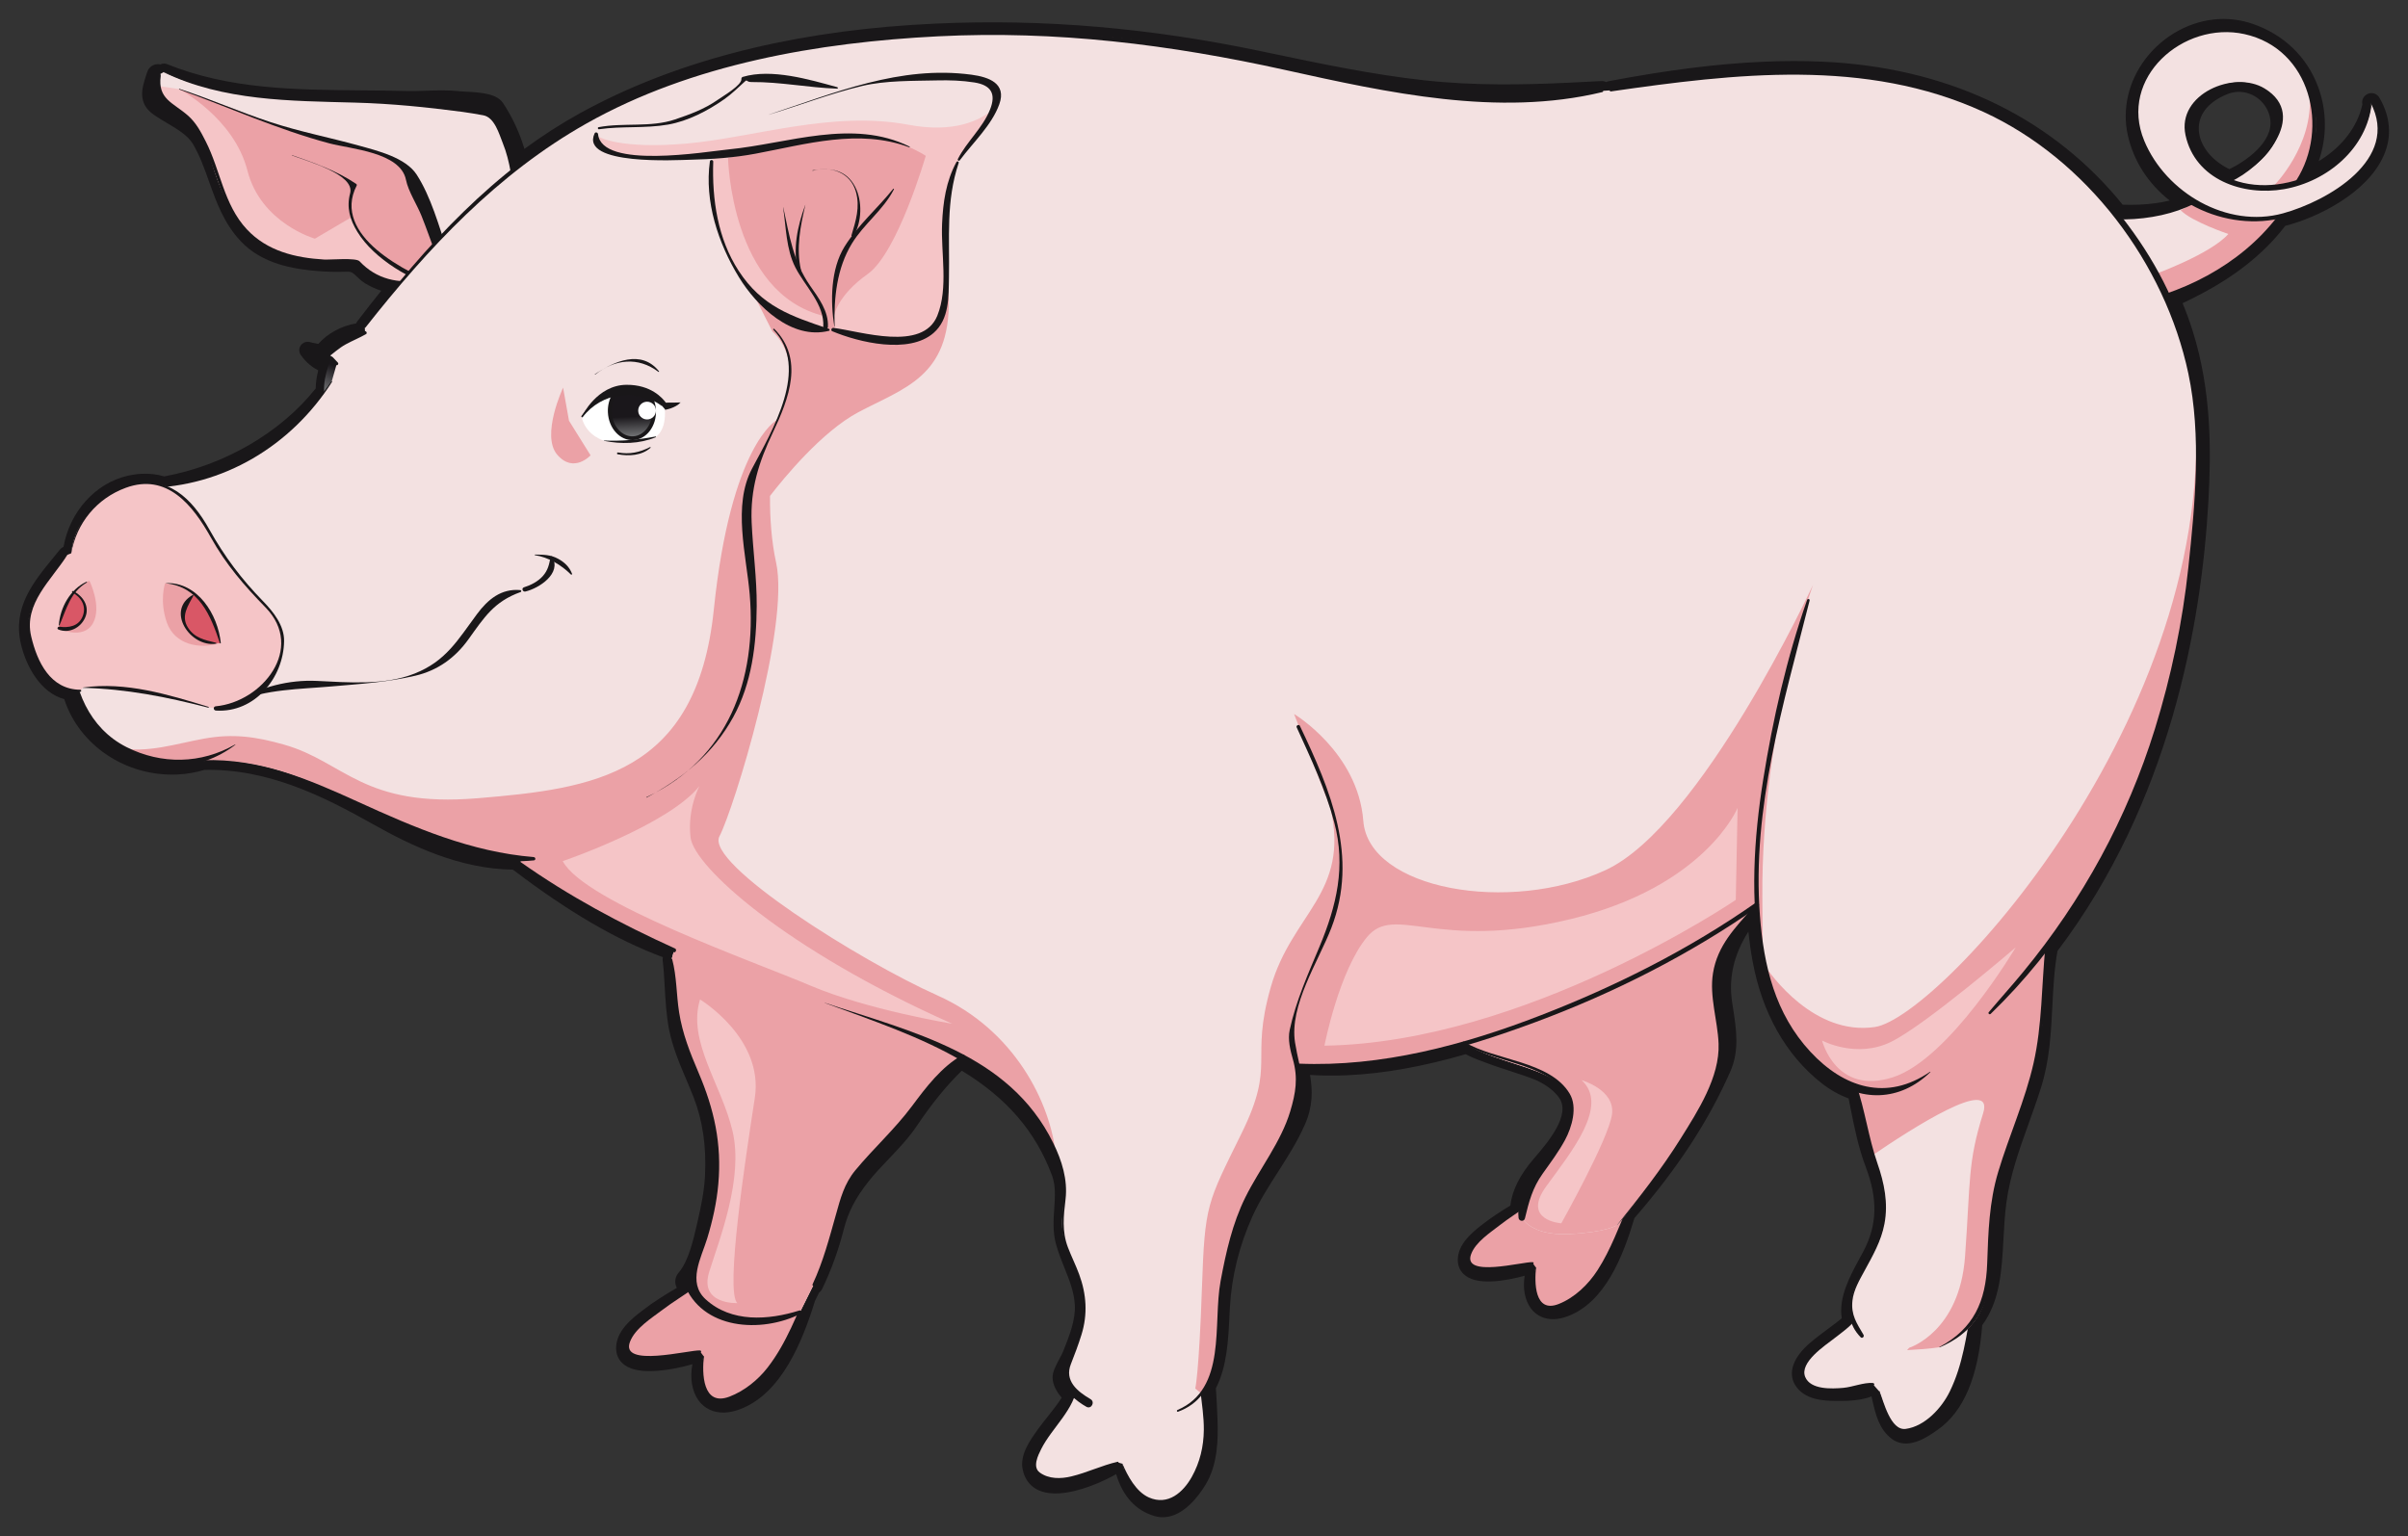 <?xml version="1.0" encoding="UTF-8" standalone="no"?>
<svg
   xmlns:dc="http://purl.org/dc/elements/1.1/"
   xmlns:cc="http://creativecommons.org/ns#"
   xmlns:rdf="http://www.w3.org/1999/02/22-rdf-syntax-ns#"
   xmlns:svg="http://www.w3.org/2000/svg"
   xmlns="http://www.w3.org/2000/svg"
   xmlns:sodipodi="http://sodipodi.sourceforge.net/DTD/sodipodi-0.dtd"
   xmlns:inkscape="http://www.inkscape.org/namespaces/inkscape"
   width="507.946"
   height="324.109"
   viewBox="0 0 406.357 259.287"
   version="1.1"
   id="svg2"
   inkscape:version="0.48.5 r10040"
   sodipodi:docname="pig_cute.svg">
  <rect x="0" y="0" width="406.357" height="259.287" fill="#333333" stroke="none"/>
  <title
     id="title3162">pig cute</title>
  <sodipodi:namedview
     pagecolor="#ffffff"
     bordercolor="#666666"
     borderopacity="1"
     objecttolerance="10"
     gridtolerance="10"
     guidetolerance="10"
     inkscape:pageopacity="0"
     inkscape:pageshadow="2"
     inkscape:window-width="931"
     inkscape:window-height="738"
     id="namedview183"
     showgrid="false"
     inkscape:zoom="0.704"
     inkscape:cx="256.83948"
     inkscape:cy="161.98427"
     inkscape:window-x="519"
     inkscape:window-y="134"
     inkscape:window-maximized="0"
     inkscape:current-layer="svg2"
     fit-margin-top="4"
     fit-margin-left="4"
     fit-margin-right="4"
     fit-margin-bottom="4" />
  <defs
     id="defs4">
    <linearGradient
       id="linear0"
       gradientUnits="userSpaceOnUse"
       x1="74.115"
       y1="58.039"
       x2="70.843"
       y2="64.036"
       gradientTransform="matrix(0.687,-0.031,0.031,0.687,1.672,21.576)">
      <stop
         offset="0"
         style="stop-color:rgb(10.196%,9.02%,10.588%);stop-opacity:1;"
         id="stop7" />
      <stop
         offset="1"
         style="stop-color:rgb(44.706%,45.098%,45.882%);stop-opacity:1;"
         id="stop9" />
    </linearGradient>
    <linearGradient
       id="linear1"
       gradientUnits="userSpaceOnUse"
       x1="145.032"
       y1="72.829"
       x2="145.032"
       y2="77.736"
       gradientTransform="matrix(0.687,-0.031,0.031,0.687,1.672,21.576)">
      <stop
         offset="0"
         style="stop-color:rgb(10.196%,9.02%,10.588%);stop-opacity:1;"
         id="stop12" />
      <stop
         offset="1"
         style="stop-color:rgb(44.706%,45.098%,45.882%);stop-opacity:1;"
         id="stop14" />
    </linearGradient>
  </defs>
  <g
     id="surface1"
     transform="translate(3.199,3.2)">
    <path
       style="fill:#191719;fill-opacity:1;fill-rule:nonzero;stroke:none"
       d="m 398.316,13.266 c -0.297,-0.488 -0.828,-0.777 -1.395,-0.75 -0.531,0.023 -1.027,0.328 -1.297,0.793 -0.195,0.34 -0.25,0.738 -0.168,1.113 -0.797,3.789 -3.535,7.285 -7.359,9.57 C 389.5,19.898 389.484,15.5 387.992,11.469 386.117,6.402 382.191,2.625 376.934,0.824 c -1.812,-0.625 -3.695,-0.895 -5.598,-0.809 -4.75,0.211 -9.406,2.711 -12.445,6.68 -2.902,3.789 -4,8.5 -3.016,12.922 0.965,4.344 3.438,8.176 7.074,11.035 -1.633,0.379 -3.348,0.609 -5.133,0.688 -0.914,0.039 -1.855,0.043 -2.816,0.008 -0.305,-0.383 -0.613,-0.762 -0.93,-1.137 C 342.062,16.07 324.863,8.117 304.324,7.207 301.102,7.062 297.703,7.07 294.227,7.227 286.559,7.57 278.32,8.609 268.293,10.5 c -0.152,0.031 -0.301,0.086 -0.434,0.156 -0.246,-0.125 -0.531,-0.188 -0.828,-0.176 -1.992,0.109 -3.969,0.215 -5.941,0.301 -7.062,0.316 -15.434,0.512 -23.969,-0.43 C 228.375,9.387 219.578,7.539 211.07,5.75 L 209.59,5.441 C 190.801,1.496 172.918,-0.031 154.918,0.773 c -1.359,0.062 -2.719,0.137 -4.086,0.223 -21.844,1.41 -40.711,6.414 -56.078,14.871 -3.176,1.746 -6.348,3.781 -9.453,6.062 -0.832,-2.762 -2.059,-5.398 -3.602,-7.723 -1.035,-1.551 -3.48,-1.797 -6.344,-1.938 -0.441,-0.027 -0.824,-0.043 -1.105,-0.074 -1.863,-0.207 -3.707,-0.145 -5.488,-0.082 -1.102,0.039 -2.242,0.078 -3.348,0.051 -2.496,-0.066 -5.027,-0.09 -7.48,-0.109 C 46.406,11.953 35.52,11.863 24.973,7.621 24.805,7.555 24.617,7.527 24.434,7.535 24.238,7.543 24.039,7.594 23.855,7.672 23.695,7.637 23.527,7.621 23.359,7.633 22.562,7.668 21.887,8.191 21.641,8.969 l -0.164,0.5 c -0.691,2.098 -1.559,4.715 1.266,6.691 0.688,0.484 1.461,0.945 2.207,1.387 1.75,1.035 3.559,2.105 4.406,3.551 1.184,2.016 1.941,4.148 2.742,6.406 1.219,3.418 2.477,6.949 5.285,9.965 3.609,3.883 8.934,4.762 13.172,5.094 1.516,0.117 3.082,0.152 4.797,0.094 0.781,-0.023 1.012,0.199 1.633,0.797 0.371,0.359 0.836,0.805 1.484,1.199 0.852,0.516 1.734,0.922 2.672,1.219 -1.332,1.652 -2.68,3.371 -4.027,5.141 -0.09,0.117 -0.16,0.242 -0.215,0.375 -2.422,0.383 -4.852,1.699 -6.383,3.461 -0.816,-0.133 -1.375,-0.301 -1.387,-0.301 -0.156,-0.047 -0.312,-0.066 -0.469,-0.059 -0.426,0.02 -0.832,0.227 -1.09,0.586 -0.352,0.492 -0.355,1.152 -0.008,1.648 0.957,1.352 2.035,2.133 2.945,2.59 -0.273,1.074 -0.418,2.094 -0.43,3.051 -5.922,7.461 -15.422,12.98 -25.562,14.848 -1.191,-0.355 -2.445,-0.5 -3.734,-0.445 -0.789,0.035 -1.605,0.152 -2.43,0.336 -5.461,1.238 -9.805,6.105 -10.832,12.012 -0.238,0.094 -0.449,0.25 -0.605,0.441 C 6.562,90 6.199,90.441 5.836,90.883 c -3.414,4.164 -6.945,8.465 -5.504,14.621 0.871,3.73 3.289,8.219 7.312,9.297 2.523,7.805 10.402,13.109 19.078,12.723 1.559,-0.07 3.094,-0.332 4.574,-0.777 10.766,-0.246 20.273,4.57 28.348,9.113 6.711,3.773 14.723,7.594 23.711,7.723 0.02,0.016 0.035,0.027 0.055,0.043 9.312,7.082 17.379,11.797 25.254,14.738 -0.043,0.176 -0.055,0.352 -0.035,0.52 0.176,1.496 0.266,3.055 0.348,4.555 0.137,2.332 0.273,4.742 0.73,7.113 0.582,2.977 1.77,5.773 2.918,8.48 0.41,0.973 0.82,1.945 1.203,2.918 1.562,3.996 2.199,8.367 1.941,13.359 -0.125,2.512 -0.652,5.066 -1.203,7.457 l -0.137,0.602 c -0.609,2.664 -1.441,6.309 -3.09,8.219 -0.566,0.648 -0.734,1.531 -0.445,2.285 0.035,0.105 0.074,0.207 0.117,0.309 -1.922,1.117 -3.91,2.355 -5.789,3.805 -1.773,1.367 -4.457,3.434 -4.449,6.391 0.008,0.984 0.367,1.848 1.047,2.496 1.059,1.008 2.797,1.445 5.316,1.332 2.305,-0.102 4.773,-0.637 6.512,-1.145 -0.441,2.285 -0.09,4.539 1.012,6.078 1.023,1.426 2.605,2.16 4.461,2.078 0.762,-0.031 1.582,-0.207 2.426,-0.512 7.168,-2.586 10.73,-11.676 12.789,-18.344 l 0.684,-1.383 c 0.211,-0.152 0.387,-0.355 0.516,-0.605 1.555,-3.242 2.75,-6.539 3.652,-10.07 0.746,-2.926 1.953,-5.262 4.156,-8.062 1.066,-1.348 2.219,-2.559 3.445,-3.84 1.648,-1.727 3.352,-3.508 4.773,-5.629 2.512,-3.734 4.93,-6.699 7.543,-9.254 7.617,4.629 12.473,10.277 15.234,17.707 0.629,1.688 0.504,3.551 0.371,5.523 -0.133,1.961 -0.273,3.992 0.301,6.062 0.395,1.43 0.922,2.734 1.426,3.996 0.824,2.047 1.602,3.984 1.742,6.207 0.164,2.547 -0.961,5.359 -1.953,7.84 l -0.078,0.191 c -0.086,0.219 -0.301,0.613 -0.504,0.992 -0.734,1.363 -1.254,2.398 -1.215,3.34 0.047,1.094 0.566,2.211 1.539,3.332 -0.68,1.07 -1.516,2.125 -2.332,3.152 -0.57,0.715 -1.16,1.453 -1.676,2.176 l -0.172,0.246 c -1.152,1.613 -2.898,4.051 -2.414,6.5 0.316,1.609 1.52,4.281 6.004,4.082 3.465,-0.156 7.535,-1.969 9.781,-3.25 1.098,3.723 3.316,6.156 6.48,7.078 0.523,0.148 1.062,0.215 1.598,0.191 3.281,-0.145 5.801,-3.508 7.012,-5.5 2.039,-3.363 2.156,-7.582 2,-11.27 -0.066,-1.594 -0.137,-3.281 -0.262,-4.996 1.879,-3.648 2.098,-8.203 2.293,-12.242 0.023,-0.469 0.043,-0.922 0.07,-1.371 0.289,-5.273 1.578,-10.477 3.832,-15.461 1.164,-2.566 2.734,-5.016 4.25,-7.387 1.625,-2.539 3.305,-5.164 4.566,-8.023 1.371,-3.105 1.328,-5.727 0.879,-8.395 2.047,0.125 4.16,0.141 6.301,0.047 6.094,-0.273 12.629,-1.434 19.961,-3.547 0.895,0.469 1.922,0.898 3.152,1.332 1.414,0.551 2.883,1.027 4.309,1.488 1.695,0.551 3.301,1.07 4.641,1.648 1.648,0.816 2.801,1.711 3.625,2.82 2.164,2.91 -1.938,7.68 -4.141,10.238 l -0.113,0.137 c -2.336,2.715 -3.629,5.305 -3.934,7.883 -1.477,0.887 -3.25,2.02 -4.906,3.332 -1.484,1.176 -3.969,3.145 -3.961,5.871 0.004,0.934 0.344,1.75 0.988,2.363 0.973,0.93 2.543,1.332 4.801,1.23 1.824,-0.082 3.91,-0.508 5.496,-0.953 -0.336,2.062 0.012,4.07 1.008,5.453 0.926,1.281 2.348,1.945 4.004,1.871 0.699,-0.031 1.445,-0.191 2.223,-0.48 6.289,-2.336 9.34,-10.027 11.285,-16.57 7.316,-8.445 12.457,-16.309 16.176,-24.727 1.578,-3.566 1.016,-7.18 0.473,-10.672 l -0.164,-1.062 c -0.609,-4.121 0.266,-7.969 2.742,-11.898 0.18,1.703 0.414,3.352 0.707,4.945 1.598,8.758 5.621,15.887 11.625,20.617 1.438,1.133 2.973,2 4.582,2.59 0.098,0.48 0.191,0.961 0.289,1.445 0.664,3.355 1.355,6.828 2.637,10.215 2.027,5.359 1.902,9.707 -0.398,14.102 -0.219,0.414 -0.449,0.84 -0.688,1.273 -1.605,2.953 -3.562,6.566 -2.988,10.086 -0.75,0.613 -1.535,1.195 -2.359,1.805 -1.008,0.75 -2.047,1.52 -3.02,2.355 -2.832,2.441 -3.742,5.016 -2.508,7.07 1.574,2.602 4.992,2.672 6.629,2.707 0.582,0.012 1.355,0.019 2.191,-0.016 1.711,-0.078 3.062,-0.324 4.078,-0.75 0.055,0.242 0.113,0.492 0.172,0.742 0.52,2.262 1.105,4.828 3.27,6.438 0.742,0.555 1.613,0.812 2.59,0.77 1.992,-0.09 3.891,-1.43 5.184,-2.344 4.332,-3.062 6.781,-8.828 7.473,-17.621 3.012,-4.105 3.293,-9.199 3.586,-14.582 0.109,-2.02 0.223,-4.113 0.496,-6.145 0.609,-4.562 2.227,-9.07 3.793,-13.422 0.703,-1.961 1.43,-3.992 2.062,-6.008 1.441,-4.602 1.672,-9.223 1.898,-13.691 0.152,-3.062 0.312,-6.227 0.867,-9.316 18.914,-24.984 24.289,-55.016 25.461,-75.848 0.48,-8.523 0.543,-18.605 -2.629,-28.742 -0.488,-1.574 -1.07,-3.164 -1.727,-4.746 1.367,-0.629 2.664,-1.309 3.883,-1.965 3.91,-2.109 9.379,-5.73 13.445,-11.09 5.391,-1.363 13.895,-5.523 16.652,-11.941 1.371,-3.176 1.098,-6.531 -0.781,-9.711 z m -25.305,12.086 c -3.203,-1.562 -5.223,-4.281 -5.16,-7 0.055,-2.418 1.762,-4.426 4.809,-5.66 0.559,-0.227 1.145,-0.355 1.734,-0.383 2.707,-0.121 5.133,1.91 5.52,4.621 0.543,3.805 -4.031,7.035 -6.902,8.422 z"
       id="path17"
       inkscape:connector-curvature="0" />
    <path
       style="fill:#f3e1e1;fill-opacity:1;fill-rule:nonzero;stroke:none"
       d="m 199.609,224.996 -21.012,5.441 c -0.547,4.527 -10.684,12.734 -6.309,15.539 3.359,2.352 9.961,-0.941 13.148,-2.336 l 0.762,0.215 c 1.211,4.699 5.664,9.25 9.75,5.566 7.215,-6.324 3.492,-16.914 3.66,-24.426 z"
       id="path19"
       inkscape:connector-curvature="0" />
    <path
       style="fill:#191719;fill-opacity:1;fill-rule:nonzero;stroke:none"
       d="m 178.586,230.438 c -0.84,3.098 -3.645,5.848 -5.465,8.414 -1.043,1.465 -2.742,3.699 -2.355,5.656 1.203,6.102 11.992,1.141 14.738,-0.77 0.109,-0.078 0.027,-0.242 -0.102,-0.211 -2.656,0.605 -5.145,1.832 -7.809,2.469 -1.773,0.43 -3.797,0.465 -5.328,-0.652 -1.273,-0.934 -0.285,-2.906 0.227,-3.934 1.82,-3.652 5.734,-6.727 6.117,-10.969 0,-0.016 -0.019,-0.023 -0.023,-0.004 z"
       id="path21"
       inkscape:connector-curvature="0" />
    <path
       style="fill:#191719;fill-opacity:1;fill-rule:nonzero;stroke:none"
       d="m 186.188,243.859 c 0.676,3.371 2.387,6.461 5.852,7.469 3.012,0.875 5.688,-2.52 7,-4.684 1.859,-3.059 1.945,-7.016 1.797,-10.473 -0.152,-3.645 -0.328,-7.668 -1.016,-11.246 -0.043,-0.223 -0.387,-0.184 -0.43,0.019 -0.836,4.16 0.605,8.965 0.559,13.215 -0.031,2.805 -0.656,5.449 -2.02,7.902 -1.461,2.621 -4.031,4.918 -7.254,3.488 -2.172,-0.965 -3.586,-3.648 -4.465,-5.699 -0.008,-0.016 -0.027,-0.008 -0.023,0.008 z"
       id="path23"
       inkscape:connector-curvature="0" />
    <path
       style="fill:#eba1a6;fill-opacity:1;fill-rule:nonzero;stroke:none"
       d="m 244.695,209.977 c 1.109,2.453 8.77,0.355 10.754,0.019 l 0.531,0.727 c -1.73,6.082 1.91,9.168 6.973,4.941 4.824,-3.969 6.801,-10.059 8.801,-15.648 l -17.238,0.266 c -2.426,1.609 -11.199,6.754 -9.82,9.695 z"
       id="path25"
       inkscape:connector-curvature="0" />
    <path
       style="fill:#191719;fill-opacity:1;fill-rule:nonzero;stroke:none"
       d="m 254.504,200.262 c -2.352,1.359 -4.723,2.773 -6.848,4.461 -1.426,1.129 -3.434,2.75 -3.426,4.758 0.019,3.953 9.406,1.531 11.27,0.672 0.172,-0.082 0.133,-0.309 -0.059,-0.32 -1.594,-0.113 -11.887,2.707 -10.387,-1.34 0.758,-2.055 3.191,-3.613 4.832,-4.895 1.496,-1.172 3.117,-2.164 4.641,-3.293 0.023,-0.019 0.004,-0.055 -0.023,-0.043 z"
       id="path27"
       inkscape:connector-curvature="0" />
    <path
       style="fill:#191719;fill-opacity:1;fill-rule:nonzero;stroke:none"
       d="m 255.945,210.703 c -1.469,3.875 -0.055,8.777 4.895,6.941 6.473,-2.402 9.34,-11.723 10.992,-17.613 0.019,-0.082 -0.109,-0.133 -0.145,-0.055 -1.648,3.777 -3.039,7.703 -5.281,11.188 -1.559,2.43 -3.875,4.672 -6.586,5.738 -4.125,1.617 -4.082,-3.766 -3.801,-6.172 0.008,-0.043 -0.055,-0.074 -0.074,-0.027 z"
       id="path29"
       inkscape:connector-curvature="0" />
    <path
       style="fill:#eba1a6;fill-opacity:1;fill-rule:nonzero;stroke:none"
       d="m 102.711,224.914 c 1.258,2.707 9.977,0.383 12.234,0.004 l 0.605,0.801 c -1.977,6.723 2.16,10.129 7.922,5.449 5.496,-4.391 7.754,-11.121 10.039,-17.305 l -19.613,0.324 c -2.766,1.781 -12.754,7.48 -11.188,10.727 z"
       id="path31"
       inkscape:connector-curvature="0" />
    <path
       style="fill:#191719;fill-opacity:1;fill-rule:nonzero;stroke:none"
       d="m 113.883,214.164 c -2.676,1.504 -5.367,3.066 -7.797,4.938 -1.605,1.238 -3.902,3.02 -3.895,5.266 0.016,4.406 10.738,1.668 12.812,0.727 0.191,-0.09 0.145,-0.344 -0.066,-0.359 -1.754,-0.129 -13.523,2.973 -11.824,-1.457 0.879,-2.301 3.645,-4 5.508,-5.414 1.711,-1.301 3.551,-2.398 5.289,-3.652 0.031,-0.019 0.004,-0.062 -0.027,-0.047 z"
       id="path33"
       inkscape:connector-curvature="0" />
    <path
       style="fill:#191719;fill-opacity:1;fill-rule:nonzero;stroke:none"
       d="m 115.512,225.699 c -1.727,4.426 0.051,9.656 5.555,7.668 7.273,-2.625 10.609,-12.891 12.527,-19.484 0.027,-0.094 -0.117,-0.145 -0.156,-0.059 -2.129,4.727 -3.883,9.648 -7.09,13.785 -1.637,2.113 -3.934,3.965 -6.438,4.922 -4.562,1.746 -4.668,-4 -4.312,-6.801 0.004,-0.047 -0.07,-0.086 -0.086,-0.031 z"
       id="path35"
       inkscape:connector-curvature="0" />
    <path
       style="fill:#f3e1e1;fill-opacity:1;fill-rule:nonzero;stroke:none"
       d="m 310.59,218.535 c -1.875,2.84 -9.215,6.418 -9.566,9.684 -0.551,4.527 8.898,3.355 11.848,2.223 l 1.055,1.203 c 1.438,4.188 2.168,9.406 7.992,5.398 6.07,-4.027 7.168,-13.078 7.875,-19.613 z"
       id="path37"
       inkscape:connector-curvature="0" />
    <path
       style="fill:#191719;fill-opacity:1;fill-rule:nonzero;stroke:none"
       d="m 310.57,218.52 c -2.168,2.32 -5.016,3.965 -7.414,6.031 -1.309,1.129 -3.371,3.344 -2.215,5.266 1.094,1.812 3.535,1.98 5.445,2.016 1.715,0.039 5.309,0.051 6.645,-1.246 0.152,-0.145 0,-0.348 -0.168,-0.359 -1.566,-0.117 -3.41,0.684 -5.012,0.824 -1.922,0.168 -5.512,0.34 -6.414,-1.84 -1.02,-2.477 3.422,-5.348 4.926,-6.531 1.559,-1.223 3.277,-2.363 4.254,-4.129 0.016,-0.031 -0.027,-0.059 -0.047,-0.031 z"
       id="path39"
       inkscape:connector-curvature="0" />
    <path
       style="fill:#191719;fill-opacity:1;fill-rule:nonzero;stroke:none"
       d="m 313.875,231.66 c 0.613,2.367 0.93,5.305 3.035,6.867 1.891,1.406 4.613,-0.539 6.109,-1.594 5.734,-4.051 6.82,-13.102 7.043,-19.52 0.012,-0.305 -0.477,-0.34 -0.531,-0.043 -0.918,4.922 -1.461,9.703 -3.691,14.277 -1.359,2.801 -4.199,5.898 -7.449,6.332 -2.559,0.344 -3.738,-4.68 -4.414,-6.352 -0.023,-0.062 -0.121,-0.035 -0.102,0.031 z"
       id="path41"
       inkscape:connector-curvature="0" />
    <path
       style="fill:#191719;fill-opacity:1;fill-rule:nonzero;stroke:none"
       d="m 52.773,58.531 c 0,0 -2.254,-0.086 -4.055,-2.629 0,0 3.23,0.98 5.828,0.301 2.594,-0.68 2.523,1.949 2.523,1.949 z"
       id="path43"
       inkscape:connector-curvature="0" />
    <path
       style="fill:url(#linear0);fill-rule:nonzero;stroke:none"
       d="m 52.887,56.84 c -1.023,2.297 -2.004,5.531 -0.949,8.113 l 3.617,-2.98 c 0,0 1.688,-4.199 1.109,-4.551 -0.578,-0.348 -0.988,-1.082 -1.547,-1.055 -0.562,0.023 -2.23,0.473 -2.23,0.473 z"
       id="path45"
       inkscape:connector-curvature="0" />
    <path
       style="fill:#f3e1e1;fill-opacity:1;fill-rule:nonzero;stroke:none"
       d="m 396.977,14.078 -0.195,1.445 c -1.188,5.648 -6.289,10.082 -12.016,12.004 l -0.156,-0.203 C 394.719,12.25 377.324,-5.664 362.82,5.102 c -10.156,7.75 -5.148,20.41 4.449,26 l -0.289,-0.051 c -5.871,2.891 -17.129,2.766 -23.254,0.039 l 10.91,17.523 c 9,-0.027 21.883,-8.355 26.707,-15.078 l -0.473,-0.082 c 9.395,-1.977 21.629,-10.344 16.105,-19.375 z m -27.816,-1.383 c 7.984,-5.984 16.996,2.617 9.844,10.441 -1.43,1.566 -3.609,3.164 -5.82,4.012 l 0.5,0.012 c -0.227,0.098 -0.445,0.195 -0.656,0.297 -0.199,-0.086 -0.398,-0.176 -0.594,-0.273 -5.73,-2.371 -9.828,-10.066 -3.273,-14.488 z"
       id="path47"
       inkscape:connector-curvature="0" />
    <path
       style="fill:#eba1a6;fill-opacity:1;fill-rule:nonzero;stroke:none"
       d="m 366.863,31.184 -2.078,1.09 c 1.836,1.922 8.055,4.02 8.055,4.02 -2.973,3.383 -12.449,6.809 -12.449,6.809 l 1.922,3.793 c 12.906,-4.953 19.027,-13.484 19.027,-13.484 -7.438,1.461 -14.477,-2.227 -14.477,-2.227 z m 19.676,-18.512 c 0.766,8.719 -6.059,15.527 -6.059,15.527 l 4.336,-0.945 c 4.297,-7.32 1.723,-14.582 1.723,-14.582 z"
       id="path49"
       inkscape:connector-curvature="0" />
    <path
       style="fill:#191719;fill-opacity:1;fill-rule:nonzero;stroke:none"
       d="m 396.855,14.16 c 5.027,9.52 -7.25,16.582 -14.801,18.652 -9.406,2.586 -19.762,-3.477 -23.406,-12.254 -4.402,-10.617 6.594,-20.266 16.895,-18.004 11.215,2.461 14.375,15.898 8.762,24.695 -0.207,0.328 0.324,0.602 0.531,0.277 5.969,-9.336 2.406,-21.676 -8.359,-25.363 -10.543,-3.613 -21.594,6.48 -19.219,17.145 2.363,10.637 14.172,16.621 24.234,14.379 8.195,-1.824 21.465,-9.797 15.609,-19.688 -0.098,-0.164 -0.332,-0.008 -0.246,0.16 z"
       id="path51"
       inkscape:connector-curvature="0" />
    <path
       style="fill:#191719;fill-opacity:1;fill-rule:nonzero;stroke:none"
       d="m 381.129,33.34 c -6.367,8.324 -16.375,13.277 -26.504,14.992 -0.281,0.047 -0.395,0.52 -0.051,0.555 4.809,0.5 9.641,-1.91 13.758,-4.133 5.004,-2.695 9.836,-6.418 13.227,-11.02 0.223,-0.301 -0.199,-0.695 -0.43,-0.395 z"
       id="path53"
       inkscape:connector-curvature="0" />
    <path
       style="fill:#191719;fill-opacity:1;fill-rule:nonzero;stroke:none"
       d="m 366.934,30.91 c -7.367,2.914 -15.727,2.121 -23.145,-0.082 -0.301,-0.09 -0.445,0.359 -0.188,0.5 6.527,3.531 16.938,3.199 23.461,-0.148 0.156,-0.078 0.031,-0.336 -0.129,-0.27 z"
       id="path55"
       inkscape:connector-curvature="0" />
    <path
       style="fill:#191719;fill-opacity:1;fill-rule:nonzero;stroke:none"
       d="M 396.945,14.195 C 395.234,24.363 381.902,31 372.66,26.75 c -7.371,-3.391 -8.98,-11.953 -0.531,-15.367 4.109,-1.668 8.582,1.086 9.188,5.348 0.676,4.734 -4.523,8.52 -8.223,10.141 -0.344,0.148 -0.164,0.711 0.18,0.559 5.066,-2.238 13.328,-11.043 5.684,-15.699 -5.164,-3.145 -14.832,0.949 -13.348,7.867 1.625,7.562 9.738,10.332 16.625,9.129 7.316,-1.277 14.039,-6.922 14.793,-14.512 0.004,-0.051 -0.074,-0.074 -0.082,-0.02 z"
       id="path57"
       inkscape:connector-curvature="0" />
    <path
       style="fill:#f3e1e1;fill-opacity:1;fill-rule:nonzero;stroke:none"
       d="M 79.734,15.496 C 62.066,11.785 41.281,16.715 24.434,8.961 l -0.977,0.547 c -0.434,1.52 -0.387,2.516 -0.32,4.016 5.691,4.246 7.164,3.684 9.496,11.082 4.637,14.297 9.738,16.57 24.734,16.402 2.152,3.406 6.688,4.203 10.66,3.523 L 84.418,30.797 C 84.195,25.801 82.926,19.855 79.734,15.496 z"
       id="path59"
       inkscape:connector-curvature="0" />
    <path
       style="fill:#f5c5c7;fill-opacity:1;fill-rule:nonzero;stroke:none"
       d="m 32.633,24.605 c 4.637,14.297 9.738,16.57 24.734,16.402 2.152,3.406 6.688,4.203 10.66,3.523 l 0.98,-0.816 2.289,-4.328 C 69.578,34.461 67.879,30.031 65.684,25.629 62.055,22.789 57.496,21.492 52.461,20.715 43.867,18.602 36.203,14.941 27.062,11.848 l -3.934,-0.594 c -0.062,0.719 -0.031,1.414 0.008,2.27 5.691,4.246 7.164,3.684 9.496,11.082 z"
       id="path61"
       inkscape:connector-curvature="0" />
    <path
       style="fill:#eba1a6;fill-opacity:1;fill-rule:nonzero;stroke:none"
       d="M 71.297,39.387 C 69.578,34.461 67.879,30.031 65.684,25.629 62.055,22.789 57.496,21.492 52.461,20.715 43.867,18.602 36.203,14.941 27.062,11.848 c 0,0 9.219,4.84 11.492,13.742 2.27,8.902 11.387,11.496 11.387,11.496 l 6.215,-3.652 c 2.105,5.16 9.418,9.336 9.418,9.336 l 3.066,1.25 0.367,-0.305 z"
       id="path63"
       inkscape:connector-curvature="0" />
    <path
       style="fill:#191719;fill-opacity:1;fill-rule:nonzero;stroke:none"
       d="m 68.008,44.125 c -4.031,0.562 -7.66,-0.168 -10.535,-3.23 -0.59,-0.633 -4.965,-0.23 -5.965,-0.289 -4.879,-0.285 -9.629,-1.426 -13.059,-5.109 -3.883,-4.168 -4.441,-9.938 -6.922,-14.816 -0.832,-1.637 -1.633,-3.168 -3.016,-4.383 -2.508,-2.199 -5.125,-2.758 -4.586,-6.684 0.082,-0.617 -0.746,-0.805 -0.941,-0.215 -0.75,2.336 -1.547,4.117 0.57,5.605 2.266,1.59 5.578,2.914 7.023,5.375 3.102,5.297 3.477,11.441 7.836,16.125 3.164,3.395 7.832,4.297 12.25,4.645 1.543,0.121 3.094,0.141 4.637,0.094 2.086,-0.066 2.383,1.281 3.898,2.195 2.746,1.664 5.707,1.93 8.848,1.504 0.52,-0.066 0.488,-0.891 -0.039,-0.816 z"
       id="path65"
       inkscape:connector-curvature="0" />
    <path
       style="fill:#191719;fill-opacity:1;fill-rule:nonzero;stroke:none"
       d="M 27.051,11.898 C 35.484,14.949 43.715,18.688 52.398,21 c 3.598,0.957 11.965,1.484 12.91,6.145 0.402,1.984 1.871,4.199 2.629,6.105 0.852,2.133 1.598,4.301 2.406,6.445 0.453,1.199 2.312,0.617 1.906,-0.617 C 70.891,34.938 69.5,29.965 67.121,26.281 65.25,23.395 60.52,22.25 57.395,21.383 52.41,19.996 47.422,19.043 42.477,17.418 37.285,15.719 32.273,13.496 27.074,11.797 c -0.066,-0.023 -0.086,0.078 -0.023,0.102 z"
       id="path67"
       inkscape:connector-curvature="0" />
    <path
       style="fill:#191719;fill-opacity:1;fill-rule:nonzero;stroke:none"
       d="m 24.418,8.988 c 10.09,4.875 21.379,4.832 32.34,5.133 6.152,0.172 11.988,0.762 18.078,1.562 1.18,0.156 2.348,0.367 3.512,0.574 1.922,0.348 2.68,3.172 3.289,4.668 1.289,3.172 1.59,6.555 2.094,9.898 0.133,0.867 1.34,0.832 1.371,-0.059 0.18,-5.48 -1.562,-11.227 -4.586,-15.773 -0.91,-1.371 -4.969,-1.227 -6.426,-1.391 -2.898,-0.328 -5.793,0.055 -8.711,-0.023 -13.859,-0.367 -27.781,0.645 -40.934,-4.641 -0.035,-0.016 -0.062,0.035 -0.027,0.051 z"
       id="path69"
       inkscape:connector-curvature="0" />
    <path
       style="fill:#191719;fill-opacity:1;fill-rule:nonzero;stroke:none"
       d="m 46.055,23.023 c 2.398,0.945 10.688,3.164 9.832,6.395 -0.637,2.395 -0.043,4.449 1.227,6.52 2.844,4.641 9.234,8.359 14.406,9.641 0.273,0.07 0.34,-0.316 0.094,-0.41 C 65.422,42.926 52.695,36.5 56.988,28.133 c 0.062,-0.121 0.008,-0.234 -0.094,-0.305 -3.348,-2.254 -7.051,-3.516 -10.824,-4.848 -0.027,-0.008 -0.043,0.035 -0.016,0.043 z"
       id="path71"
       inkscape:connector-curvature="0" />
    <path
       style="fill:#f3e1e1;fill-opacity:1;fill-rule:nonzero;stroke:none"
       d="m 331.77,15.242 c -19.414,-9.137 -42.805,-6.594 -63.156,-3.184 0,0 -0.648,0.016 -1.496,0.086 l 0,-0.02 c -0.133,0.023 -0.262,0.039 -0.395,0.059 -0.418,0.039 -0.859,0.102 -1.281,0.176 -31.426,4.285 -54.656,-7.281 -83.25,-9.445 C 160.121,1.402 136.16,2.473 114.469,9.441 89.305,17.07 73.957,31.766 58.359,51.969 l 0.043,1 c -2.473,0.609 -4.926,1.719 -6.828,3.805 0.996,-0.043 1.539,0.934 2.059,1.41 l -0.863,3.039 C 46.227,71.52 33.543,78.59 21.562,79.125 l -6.176,24.039 1.617,7.875 -8.234,-4.828 c -1.539,13.301 10.914,21.961 22.133,18.91 l 0.219,0.102 C 52.188,124.281 64.438,141.555 85.672,141.734 l -1.273,0.617 c 8.273,6.133 17.004,11.246 26.164,14.84 l -0.426,1.52 c 0.625,2.973 0.762,5.969 0.898,8.965 0.785,6.469 3.984,10.828 5.77,17.25 2.418,9.398 -0.129,19.516 -3.742,28.18 2.332,7.402 12.355,7.953 18.734,5.168 l 2.293,-4.605 c 5.5,-11.25 1.895,-13.59 10.523,-21.98 5.766,-5.258 8.445,-12.383 14.758,-16.668 l 0.215,-1.012 c 3.27,2.469 6.344,5.277 9.102,8.102 3.152,3.359 6.391,8.719 7.613,13.664 0.633,2.973 -0.73,6.035 -0.074,9.508 1.219,4.949 3.828,7.336 3.57,12.848 -0.32,4.016 -2.16,7.602 -3.5,11.164 1.062,1.449 2.152,3.402 4.191,4.312 0,0 3.949,1.574 9.207,1.715 5.254,0.141 5.855,-0.387 5.855,-0.387 8.375,-2.875 6.32,-15.289 7.527,-21.848 1.207,-6.555 2.504,-11.117 6.227,-17.285 2.773,-5.129 6.113,-8.781 6.84,-14.812 0.332,-1.887 -0.008,-3.312 -0.426,-4.695 0.145,0.129 0.23,0.199 0.23,0.199 8.332,0.691 18.074,-0.816 28.016,-3.629 7.789,5.023 22.953,3.945 16.547,16.148 -2.77,5.125 -6.699,6.801 -6.906,13.312 0,0 1.512,3.059 7.875,2.773 6.363,-0.285 8.184,-1.488 8.184,-1.488 7.133,-8.324 13.738,-17.121 17.309,-26.789 2.66,-7.621 -4.141,-14.32 2.969,-23.145 1.129,-1.402 1.883,-2.582 2.84,-3.625 l 0.035,-0.223 c 0.145,-0.098 0.297,-0.199 0.441,-0.301 l -0.41,0.145 0.414,-2.328 c 0.078,4.688 0.543,9.262 1.508,13.621 1.652,7.77 7.852,17.035 15.309,19.594 0.965,3.453 1.195,6.926 2.27,10.137 1.699,4.426 3.102,7.867 2.316,12.652 -0.945,6.797 -9.195,12.418 -3.656,18.922 0,0 2.367,2.645 6.859,2.445 4.492,-0.199 6.23,-0.527 6.23,-0.527 9.312,-4.168 8.504,-11.133 8.863,-19.906 0.234,-11.516 7.035,-21.574 8.293,-32.637 0.523,-5.027 0.289,-10.27 1.074,-15.055 l -0.629,0.453 c 14.867,-19.461 26.188,-45.84 26.051,-86.379 -0.082,-23.512 -15.008,-44.855 -35.98,-55.422 z"
       id="path73"
       inkscape:connector-curvature="0" />
    <path
       style="fill:#eba1a6;fill-opacity:1;fill-rule:nonzero;stroke:none"
       d="m 155.039,164.832 c -13.012,-5.797 -39.254,-22.258 -36.832,-26.867 2.418,-4.609 11.922,-35.426 9.566,-46.199 -0.805,-3.676 -1.055,-7.633 -1.031,-11.258 2.328,-3.016 8.746,-10.852 14.898,-14.125 7.695,-4.098 15.488,-5.945 15.277,-19.066 C 156.707,34.195 142.25,29.59 139.613,29.332 l -18.215,12.066 5.762,11.375 c 0,0 6.219,4.973 0.668,14.977 0,0 -7.695,4.094 -10.574,31.988 -2.883,27.891 -20.41,30.176 -39.84,31.793 -19.434,1.621 -22.402,-6.125 -32.66,-9.043 -4.707,-1.34 -8.574,-1.902 -13.465,-1.027 -4.824,0.863 -9.555,2.512 -14.504,1.555 4.098,2.539 9.227,3.438 14.117,2.105 l 0.219,0.102 c 21.07,-0.941 33.316,16.332 54.555,16.516 l -1.277,0.613 c 8.273,6.133 17.004,11.246 26.168,14.84 l -0.43,1.52 c 0.629,2.977 0.762,5.969 0.898,8.965 0.789,6.469 3.984,10.828 5.77,17.25 2.422,9.398 -0.129,19.516 -3.742,28.184 2.332,7.398 12.355,7.949 18.734,5.164 l 2.293,-4.605 c 5.5,-11.25 1.898,-13.59 10.523,-21.98 5.766,-5.258 8.449,-12.383 14.758,-16.664 l 0.273,0.484 c 3.27,2.473 6.285,3.777 9.043,6.602 2.344,2.496 4.727,6.09 6.305,9.805 -0.84,-8.957 -7.02,-21.32 -19.953,-27.082 z M 366.68,59.961 c 0.047,0.402 0.094,0.816 0.148,1.238 6.523,53.734 -42.469,107.324 -53.648,108.949 -10.223,1.484 -17.512,-8.754 -18.688,-10.523 0.086,0.445 0.18,0.895 0.273,1.34 1.656,7.77 7.855,17.035 15.312,19.594 0.965,3.453 1.195,6.922 2.27,10.137 0.145,0.383 0.289,0.754 0.43,1.117 6.438,-4.402 20.723,-13.613 18.68,-7.098 -2.625,8.371 -2.117,11.352 -3.047,24.145 -0.926,12.801 -9.434,15.43 -9.434,15.43 l -0.344,0.391 c 3.926,-0.203 5.465,-0.492 5.465,-0.492 9.312,-4.168 8.504,-11.137 8.859,-19.906 0.234,-11.516 7.039,-21.574 8.297,-32.637 0.523,-5.027 0.289,-10.27 1.074,-15.055 l -0.629,0.453 c 14.867,-19.461 26.188,-45.84 26.051,-86.383 -0.016,-3.629 -0.383,-7.203 -1.07,-10.699 z m -63.957,35.617 c 0,0 -18.812,40.609 -34.98,48.086 -16.168,7.477 -39.988,3.285 -40.879,-8.305 -0.895,-11.59 -11.684,-18.047 -11.684,-18.047 l 6.145,15.855 c 3.273,14.484 -6.52,17.738 -10.086,30.277 -3.566,12.543 0.941,12.715 -4.902,24.605 -5.844,11.895 -6.219,11.91 -6.707,26.188 -0.488,14.281 -1.121,16.934 -1.121,16.934 l 1.047,0.844 c 3.648,-4.898 2.566,-13.746 3.523,-18.93 1.203,-6.559 2.504,-11.117 6.227,-17.289 2.773,-5.125 6.109,-8.777 6.84,-14.812 0.332,-1.883 -0.008,-3.309 -0.426,-4.691 0.145,0.129 0.227,0.199 0.227,0.199 8.336,0.691 18.074,-0.816 28.02,-3.629 7.785,5.023 22.949,3.945 16.547,16.148 -2.773,5.125 -6.699,6.801 -6.906,13.312 0,0 1.512,3.059 7.875,2.773 6.363,-0.285 8.184,-1.492 8.184,-1.492 7.133,-8.32 13.738,-17.121 17.309,-26.785 2.66,-7.621 -4.141,-14.32 2.969,-23.145 1.129,-1.402 1.883,-2.586 2.836,-3.625 l 0.039,-0.223 c 0.145,-0.098 0.297,-0.199 0.438,-0.301 l -0.41,0.145 0.414,-2.328 c 0.062,3.762 0.379,7.445 1,11.012 -0.023,-3.406 -0.047,-6.832 -0.062,-10.246 -0.148,-28.508 8.527,-52.531 8.527,-52.531 z M 96.461,73.652 92.82,67.812 91.824,62.23 c 0,0 -3.766,8.047 -1,11.301 2.773,3.254 5.637,0.121 5.637,0.121 z"
       id="path75"
       inkscape:connector-curvature="0" />
    <path
       style="fill:#f5c5c7;fill-opacity:1;fill-rule:nonzero;stroke:none"
       d="m 113.34,138.18 c -0.59,-4.852 1.488,-8.691 1.488,-8.691 -5.328,6.613 -23.066,12.66 -23.066,12.66 3.688,6.961 32.266,16.941 41.824,21.016 9.559,4.074 23.918,6.434 23.918,6.434 -28.32,-12.613 -43.57,-26.566 -44.164,-31.418 z m 148.52,13.75 c -22.758,5.52 -29.625,-2.676 -34.375,3.039 -4.742,5.715 -7.18,18.328 -7.18,18.328 33.984,-0.52 69.414,-24.609 69.414,-24.609 l 0.305,-15.523 c 0,0 -5.406,13.246 -28.164,18.766 z m -146.926,13.566 c -2.18,7.102 3.645,14.344 5.496,22.27 1.852,7.922 -2.191,18.105 -3.941,23.688 -1.754,5.582 4.738,5.289 4.738,5.289 -2.086,-1.906 1.402,-24.574 2.953,-34.645 1.551,-10.078 -9.246,-16.602 -9.246,-16.602 z m 148.766,13.617 c 4.691,4.293 -1.715,12.082 -5.953,17.898 -4.242,5.816 2.527,6.266 2.527,6.266 0,0 7.992,-14.242 8.559,-18.391 0.562,-4.152 -5.133,-5.773 -5.133,-5.773 z m 52.219,-6.461 c -5.871,2.887 -11.641,-0.23 -11.641,-0.23 0,0 2.293,9.277 11.906,6.223 9.617,-3.059 20.773,-21.941 20.773,-21.941 0,0 -15.164,13.062 -21.039,15.949 z"
       id="path77"
       inkscape:connector-curvature="0" />
    <path
       style="fill:#191719;fill-opacity:1;fill-rule:nonzero;stroke:none"
       d="m 36.484,122.453 c -5.738,3.309 -12.445,3.418 -18.34,0.441 -6.297,-3.18 -9.09,-9.949 -9.117,-16.695 0,-0.293 -0.453,-0.332 -0.508,-0.047 -2.941,15.758 15.801,25.727 27.996,16.352 0.035,-0.023 0.004,-0.066 -0.031,-0.051 z"
       id="path79"
       inkscape:connector-curvature="0" />
    <path
       style="fill:#191719;fill-opacity:1;fill-rule:nonzero;stroke:none"
       d="m 31.125,125.332 c 10.758,-0.289 20.059,4.141 29.211,9.289 8.297,4.668 16.82,8.352 26.547,7.402 0.371,-0.039 0.328,-0.531 -0.027,-0.562 -10.574,-0.863 -20.113,-4.98 -29.66,-9.336 -8.43,-3.848 -16.625,-7.324 -26.078,-7.016 -0.145,0.004 -0.133,0.227 0.008,0.223 z"
       id="path81"
       inkscape:connector-curvature="0" />
    <path
       style="fill:#191719;fill-opacity:1;fill-rule:nonzero;stroke:none"
       d="m 105.93,131.414 c 6.152,-3.316 11.184,-7.367 14.598,-13.562 3.164,-5.738 3.922,-12.305 3.969,-18.758 0.031,-4.715 -0.641,-9.391 -0.852,-14.098 -0.25,-5.629 1.191,-10.168 3.574,-15.18 2.738,-5.77 5.301,-12.422 0.242,-17.508 -0.094,-0.098 -0.234,0.059 -0.145,0.156 6.199,6.395 -0.18,16.973 -3.605,23.43 -3.309,6.242 -0.961,14.582 -0.398,21.195 1.223,14.437 -3.602,27.746 -17.414,34.258 -0.047,0.023 -0.012,0.094 0.031,0.066 z"
       id="path83"
       inkscape:connector-curvature="0" />
    <path
       style="fill:#191719;fill-opacity:1;fill-rule:nonzero;stroke:none"
       d="m 21.566,79.168 c 12.93,-0.191 24.418,-7.164 31.266,-17.91 0.047,-0.078 -0.074,-0.141 -0.125,-0.066 -6.895,10.105 -19.168,16.602 -31.148,17.891 -0.051,0.008 -0.047,0.086 0.008,0.086 z"
       id="path85"
       inkscape:connector-curvature="0" />
    <path
       style="fill:#191719;fill-opacity:1;fill-rule:nonzero;stroke:none"
       d="m 53.809,57.992 c -0.289,-0.297 -0.555,-0.613 -0.848,-0.902 -0.102,-0.105 -0.793,-0.438 -0.809,-0.504 -0.082,0.234 -0.168,0.469 -0.25,0.703 1.109,-0.797 2.043,-1.715 3.258,-2.375 1.109,-0.609 2.293,-1.082 3.395,-1.711 C 58.812,53.059 58.652,52.691 58.391,52.688 55.727,52.66 52.5,54.227 51.031,56.492 c -0.426,0.66 0.758,1.293 1.078,0.566 0.008,-0.016 1.219,1.18 1.352,1.316 0.234,0.234 0.578,-0.145 0.348,-0.383 z"
       id="path87"
       inkscape:connector-curvature="0" />
    <path
       style="fill:#191719;fill-opacity:1;fill-rule:nonzero;stroke:none"
       d="M 58.477,52.078 C 69.055,38.645 80.75,26.113 95.781,17.637 113.582,7.598 134.926,3.953 155.082,2.93 175.023,1.914 194.25,4.316 213.672,8.609 c 17.281,3.816 35.926,7.969 53.516,3.738 0.262,-0.062 0.176,-0.469 -0.082,-0.453 C 256.961,12.445 247.098,12.875 236.965,11.758 227.648,10.73 218.457,8.746 209.297,6.824 189.945,2.762 170.691,1.133 150.922,2.41 131.816,3.645 112.32,7.812 95.438,17.105 80.324,25.422 68.586,38.301 58.242,51.863 c -0.125,0.16 0.105,0.375 0.234,0.215 z"
       id="path89"
       inkscape:connector-curvature="0" />
    <path
       style="fill:#191719;fill-opacity:1;fill-rule:nonzero;stroke:none"
       d="m 268.625,12.234 c 20.949,-3.012 43.012,-5.676 62.906,3.457 17.441,8.012 30.617,25.574 34.559,44.148 2.238,10.547 1.133,22.105 0.004,32.73 -0.98,9.238 -2.898,18.391 -5.645,27.258 -4.684,15.098 -12.203,28.848 -22.242,41.039 -1.887,2.293 -3.879,4.496 -5.789,6.766 -0.18,0.215 0.117,0.484 0.32,0.293 23.238,-22.484 33.543,-54.996 35.32,-86.547 0.543,-9.621 0.328,-18.992 -2.562,-28.242 -2.543,-8.129 -7.016,-15.547 -12.504,-22.008 C 340.531,16.453 323.211,9.457 304.266,8.621 c -11.926,-0.527 -24.008,1.062 -35.703,3.27 -0.195,0.039 -0.133,0.371 0.062,0.344 z"
       id="path91"
       inkscape:connector-curvature="0" />
    <path
       style="fill:#191719;fill-opacity:1;fill-rule:nonzero;stroke:none"
       d="m 322.5,177.699 c -7.273,5.027 -14.52,2.746 -20.203,-3.391 -5.949,-6.426 -7.859,-14.469 -8.504,-22.973 -1.391,-18.242 3.996,-35.734 8.383,-53.176 0.066,-0.277 -0.336,-0.352 -0.422,-0.094 -3.438,9.793 -5.777,20.117 -7.414,30.355 -1.586,9.941 -2.219,20.355 -0.395,30.305 1.398,7.66 4.902,14.875 11.109,19.766 5.613,4.422 12.375,4.25 17.496,-0.73 0.035,-0.031 -0.016,-0.09 -0.051,-0.062 z"
       id="path93"
       inkscape:connector-curvature="0" />
    <path
       style="fill:#191719;fill-opacity:1;fill-rule:nonzero;stroke:none"
       d="m 309.715,179.848 c 1.012,4.59 1.633,9.098 3.293,13.504 2.023,5.34 2.203,10.168 -0.469,15.262 -2.199,4.199 -5.891,9.648 -1.746,13.895 0.262,0.273 0.664,-0.105 0.484,-0.41 -1.145,-1.957 -2.141,-3.344 -1.867,-5.793 0.199,-1.77 1.18,-3.449 2.02,-4.984 1.402,-2.582 2.82,-5.027 3.375,-7.941 0.672,-3.523 -0.031,-6.902 -1.184,-10.227 -1.527,-4.402 -2.086,-9.023 -3.617,-13.398 -0.062,-0.188 -0.328,-0.094 -0.289,0.094 z"
       id="path95"
       inkscape:connector-curvature="0" />
    <path
       style="fill:#191719;fill-opacity:1;fill-rule:nonzero;stroke:none"
       d="m 324.105,224.219 c 10.898,-4.652 8.57,-14.852 9.883,-24.66 0.906,-6.797 3.875,-13.172 5.91,-19.668 2.41,-7.695 1.305,-15.434 2.793,-23.219 0.09,-0.477 -0.676,-0.625 -0.723,-0.164 -0.648,6.566 -0.535,13.277 -1.996,19.727 -1.418,6.273 -4.125,12.215 -5.969,18.367 -1.535,5.125 -1.672,10.184 -1.859,15.48 -0.227,6.348 -2.27,10.992 -8.07,14.078 -0.031,0.016 -0.004,0.078 0.031,0.059 z"
       id="path97"
       inkscape:connector-curvature="0" />
    <path
       style="fill:#191719;fill-opacity:1;fill-rule:nonzero;stroke:none"
       d="m 84.266,142.492 c 7.961,6.059 16.73,11.715 26.223,15.023 0.359,0.125 0.57,-0.465 0.23,-0.621 -9.23,-4.188 -17.895,-8.812 -26.191,-14.684 -0.199,-0.145 -0.461,0.129 -0.262,0.281 z"
       id="path99"
       inkscape:connector-curvature="0" />
    <path
       style="fill:#191719;fill-opacity:1;fill-rule:nonzero;stroke:none"
       d="m 110.035,158.715 c 0.449,3.844 0.324,7.762 1.062,11.562 0.758,3.871 2.625,7.504 4.051,11.152 1.758,4.5 2.285,9.152 2.039,13.949 -0.133,2.598 -0.656,5.172 -1.242,7.699 -0.684,2.977 -1.523,7.102 -3.535,9.43 -0.199,0.234 -0.301,0.574 -0.188,0.871 2.941,7.902 13.078,8.512 19.734,5.141 0.301,-0.156 0.059,-0.621 -0.25,-0.527 -5.242,1.641 -11.492,2.082 -15.824,-1.887 -3.129,-2.863 -0.742,-7 0.262,-10.27 0.91,-2.973 1.602,-6.086 1.875,-9.188 0.605,-6.805 -0.691,-12.609 -3.355,-18.848 -1.422,-3.328 -2.699,-6.543 -3.262,-10.145 -0.473,-3.027 -0.383,-5.977 -1.172,-8.977 -0.035,-0.109 -0.211,-0.078 -0.195,0.035 z"
       id="path101"
       inkscape:connector-curvature="0" />
    <path
       style="fill:#191719;fill-opacity:1;fill-rule:nonzero;stroke:none"
       d="m 134.258,213.754 c 1.527,-3.176 2.688,-6.395 3.559,-9.809 0.859,-3.367 2.262,-5.852 4.418,-8.59 2.59,-3.281 5.793,-5.867 8.152,-9.375 2.691,-4.004 5.555,-7.594 9.141,-10.816 0.195,-0.172 -0.07,-0.441 -0.277,-0.328 -3.586,2.043 -6.113,5.395 -8.543,8.652 -2.918,3.914 -6.488,7.121 -9.578,10.855 -1.875,2.277 -2.496,4.734 -3.277,7.52 -1.137,4.027 -2.141,7.895 -3.93,11.719 -0.098,0.215 0.227,0.391 0.336,0.172 z"
       id="path103"
       inkscape:connector-curvature="0" />
    <path
       style="fill:#191719;fill-opacity:1;fill-rule:nonzero;stroke:none"
       d="m 135.961,166.07 c 16.027,5.938 33.141,11.016 39.707,28.656 1.395,3.75 -0.367,7.824 0.707,11.703 1.012,3.648 2.969,6.602 3.219,10.488 0.188,2.938 -1.07,6 -2.129,8.648 -0.359,0.898 -1.664,2.82 -1.621,3.742 0.09,2.008 2.754,4.098 4.301,4.945 0.836,0.453 1.496,-0.824 0.684,-1.297 -2.234,-1.309 -4.426,-3.09 -3.316,-5.906 0.648,-1.648 1.27,-3.285 1.793,-4.977 1.074,-3.461 0.84,-6.84 -0.398,-10.195 -0.562,-1.531 -1.305,-2.996 -1.887,-4.527 -1.039,-2.727 -0.738,-5.305 -0.406,-8.125 0.391,-3.301 -0.621,-6.539 -2.07,-9.484 -7.453,-15.164 -23.875,-18.73 -38.578,-23.691 -0.012,-0.008 -0.016,0.016 -0.004,0.019 z"
       id="path105"
       inkscape:connector-curvature="0" />
    <path
       style="fill:#191719;fill-opacity:1;fill-rule:nonzero;stroke:none"
       d="m 195.598,235.078 c 7.129,-2.586 6.996,-11.305 7.34,-17.652 0.301,-5.523 1.68,-10.934 3.957,-15.969 2.453,-5.406 6.422,-9.969 8.812,-15.398 2.141,-4.859 0.41,-8.48 -0.359,-13.266 -1.012,-6.305 3.953,-13.723 6.133,-19.402 4.613,-12.016 -0.109,-23.137 -5.328,-34.086 -0.145,-0.305 -0.676,-0.055 -0.535,0.254 2.398,5.27 4.867,10.469 6.352,16.09 1.961,7.406 0.395,13.992 -2.477,20.879 -1.93,4.629 -3.988,9.168 -5.047,14.098 -0.355,1.652 0.086,3.398 0.535,4.984 0.898,3.168 0.477,5.668 -0.453,8.777 -1.535,5.133 -5.188,9.711 -7.559,14.48 -2.207,4.453 -3.281,9.297 -4.188,14.152 -1.355,7.23 1.129,18.168 -7.277,21.766 -0.176,0.078 -0.094,0.359 0.094,0.293 z"
       id="path107"
       inkscape:connector-curvature="0" />
    <path
       style="fill:#191719;fill-opacity:1;fill-rule:nonzero;stroke:none"
       d="m 215.906,176.66 c 13.57,1.379 27.422,-2.668 40.023,-7.344 13.184,-4.895 26.008,-11.391 37.539,-19.457 0.414,-0.293 -0.008,-0.953 -0.426,-0.66 -11.191,7.836 -23.531,14.047 -36.258,18.977 -12.91,5.004 -26.895,8.75 -40.848,8.148 -0.188,-0.008 -0.219,0.316 -0.031,0.336 z"
       id="path109"
       inkscape:connector-curvature="0" />
    <path
       style="fill:#191719;fill-opacity:1;fill-rule:nonzero;stroke:none"
       d="m 243.719,172.875 c 5.094,3.27 13.562,3.293 17.285,8.305 2.887,3.883 -1.934,9.371 -4.316,12.141 -2.195,2.555 -3.965,5.547 -3.625,9.027 0.059,0.605 0.926,0.711 1.074,0.098 0.684,-2.832 1.266,-5.117 2.984,-7.535 1.332,-1.883 2.68,-3.66 3.781,-5.695 1.16,-2.148 2.16,-5.539 0.781,-7.832 -3.352,-5.57 -12.707,-5.57 -17.836,-8.758 -0.152,-0.098 -0.281,0.152 -0.129,0.25 z"
       id="path111"
       inkscape:connector-curvature="0" />
    <path
       style="fill:#191719;fill-opacity:1;fill-rule:nonzero;stroke:none"
       d="m 269.672,203.617 c 7.246,-8.059 13.43,-16.559 17.828,-26.52 1.559,-3.531 0.75,-7.293 0.207,-10.949 -0.914,-6.164 1.312,-11.242 5.203,-15.98 0.145,-0.172 -0.109,-0.406 -0.262,-0.238 -3.023,3.453 -6.012,6.422 -6.773,11.121 -0.641,3.93 0.789,7.977 0.941,11.898 0.219,5.652 -3.504,11.383 -6.391,16.008 -3.191,5.109 -6.988,9.961 -10.77,14.645 -0.008,0.012 0.008,0.027 0.016,0.016 z"
       id="path113"
       inkscape:connector-curvature="0" />
    <path
       style="fill:#f3e1e1;fill-opacity:1;fill-rule:nonzero;stroke:none"
       d="m 164.832,11.695 c -1.883,-2.918 -13.578,-1.645 -16.324,-1.523 -3.355,0.152 -6.426,0.82 -9.418,1.719 -0.582,-0.148 -1.02,-0.25 -1.02,-0.25 C 132.789,10.875 127.73,9.598 122.25,10.098 l 0.012,0.246 c -3.109,3.141 -6.027,5.023 -10.211,6.461 -5.164,1.98 -9.473,0.672 -14.18,1.633 l -0.082,1.039 -0.375,-0.016 c -1.125,4.617 12.137,4.102 20.187,3.41 L 116.875,24.094 c -1.223,11.809 6.262,28.234 19.77,28.379 l 0.75,-0.031 c 5.566,1.5 17.191,4.234 18.594,-3.582 1.379,-8.316 -1.484,-16.441 2.402,-24.621 l 0.227,-0.508 c 1.156,-2.055 8.082,-9.367 6.215,-12.035 z"
       id="path115"
       inkscape:connector-curvature="0" />
    <path
       style="fill:#f5c5c7;fill-opacity:1;fill-rule:nonzero;stroke:none"
       d="M 117.602,22.871 116.875,24.094 c -1.223,11.809 6.262,28.234 19.77,28.379 l 0.75,-0.031 c 5.566,1.5 17.191,4.234 18.594,-3.582 1.379,-8.316 -1.484,-16.445 2.402,-24.621 l 0.227,-0.512 c 0.801,-1.422 4.371,-5.371 5.867,-8.547 -2.293,1.969 -6.691,4.125 -14.383,2.676 -12.859,-2.426 -26.156,2.168 -37.367,3.168 -11.207,1.004 -14.801,-1.09 -14.801,-1.09 l -0.57,0.301 c 0.5,3.781 12.672,3.285 20.238,2.637 z"
       id="path117"
       inkscape:connector-curvature="0" />
    <path
       style="fill:#eba1a6;fill-opacity:1;fill-rule:nonzero;stroke:none"
       d="m 137.539,50.059 c 0,0 0.594,-3.406 5.688,-7.008 5.09,-3.605 9.797,-19.949 9.797,-19.949 0,0 -4.836,-3.348 -11.965,-3.402 -7.129,-0.059 -21.398,3.77 -21.398,3.77 0,0 0.457,22.867 16.195,26.664 l 0.285,2.238 0.035,0.078 c 0.156,0.008 0.309,0.023 0.469,0.023 l 0.75,-0.031 c 0.082,0.02 0.168,0.043 0.246,0.066 l 0.004,-0.016 z"
       id="path119"
       inkscape:connector-curvature="0" />
    <path
       style="fill:#191719;fill-opacity:1;fill-rule:nonzero;stroke:none"
       d="m 136.684,52.309 c -6.441,-2.164 -11.316,-3.785 -15.23,-9.793 -3.547,-5.445 -4.504,-12.074 -4.293,-18.434 0.012,-0.324 -0.52,-0.375 -0.562,-0.055 -0.945,6.762 1.395,13.816 4.883,19.535 3.008,4.922 8.914,10.668 15.219,9.074 0.176,-0.047 0.129,-0.281 -0.016,-0.328 z"
       id="path121"
       inkscape:connector-curvature="0" />
    <path
       style="fill:#191719;fill-opacity:1;fill-rule:nonzero;stroke:none"
       d="m 150.301,21.543 c -9.652,-4.77 -20.465,-0.516 -30.488,0.469 -3.957,0.387 -21.473,3.402 -22.086,-2.566 -0.031,-0.289 -0.449,-0.43 -0.586,-0.129 -2.527,5.477 14.117,4.484 16.074,4.445 3.668,-0.082 7.445,-0.34 11.066,-1.02 8.516,-1.59 17.48,-4.281 25.957,-1.082 0.078,0.023 0.137,-0.082 0.062,-0.117 z"
       id="path123"
       inkscape:connector-curvature="0" />
    <path
       style="fill:#191719;fill-opacity:1;fill-rule:nonzero;stroke:none"
       d="m 97.875,18.617 c 3.879,-0.562 7.801,-0.113 11.668,-0.789 3.371,-0.594 6.711,-2.336 9.484,-4.285 1.246,-0.875 2.348,-1.961 3.469,-2.984 0.465,-0.43 0.195,0.098 1.145,0.09 4.867,-0.035 9.602,0.957 14.437,1.113 0.145,0.008 0.152,-0.207 0.023,-0.242 -4.719,-1.301 -11.105,-3.191 -15.953,-1.742 -0.133,0.039 -0.25,0.191 -0.234,0.332 0.133,1.047 -3.137,2.93 -4.062,3.582 -2.168,1.523 -4.672,2.438 -7.164,3.277 -4.102,1.383 -8.656,0.496 -12.875,1.297 -0.199,0.035 -0.137,0.383 0.062,0.352 z"
       id="path125"
       inkscape:connector-curvature="0" />
    <path
       style="fill:#191719;fill-opacity:1;fill-rule:nonzero;stroke:none"
       d="m 126.523,16.164 c 5.25,-1.582 10.395,-3.578 15.727,-4.848 3.988,-0.949 8.566,-0.848 12.672,-0.945 2.105,-0.051 4.211,0.016 6.297,0.344 2.828,0.445 3.727,1.906 2.645,4.598 -1.258,3.121 -3.914,5.375 -5.422,8.324 -0.102,0.195 0.184,0.414 0.32,0.227 2.203,-2.98 5.406,-5.926 6.676,-9.477 1.25,-3.488 -1.727,-4.578 -4.676,-4.977 -12.082,-1.621 -23.074,3.059 -34.238,6.742 -0.012,0 -0.008,0.012 0,0.012 z"
       id="path127"
       inkscape:connector-curvature="0" />
    <path
       style="fill:#191719;fill-opacity:1;fill-rule:nonzero;stroke:none"
       d="m 158.207,24.145 c -1.766,3.262 -2.266,6.766 -2.426,10.434 -0.215,4.945 1.09,10.809 -0.805,15.504 -2.469,6.121 -12.906,2.633 -17.516,2.062 -0.316,-0.043 -0.551,0.422 -0.207,0.566 4.465,1.879 12.934,3.914 17.086,0.293 2.684,-2.336 2.535,-6.098 2.602,-9.398 0.129,-6.734 -0.535,-12.785 1.645,-19.32 0.078,-0.227 -0.27,-0.34 -0.379,-0.141 z"
       id="path129"
       inkscape:connector-curvature="0" />
    <path
       style="fill:#191719;fill-opacity:1;fill-rule:nonzero;stroke:none"
       d="m 128.957,31.809 c 0.496,3.305 0.5,7.051 2.051,10.102 1.641,3.234 4.973,6.254 4.723,10.102 -0.031,0.504 0.762,0.469 0.785,-0.031 0.129,-2.664 -1.562,-4.871 -3.016,-6.969 -2.848,-4.109 -3.484,-8.422 -4.52,-13.211 0,-0.012 -0.023,-0.008 -0.023,0.008 z"
       id="path131"
       inkscape:connector-curvature="0" />
    <path
       style="fill:#191719;fill-opacity:1;fill-rule:nonzero;stroke:none"
       d="m 137.645,51.93 c -0.145,-4.82 0.363,-9.863 2.93,-14.047 2.043,-3.332 5.27,-5.609 7.078,-9.125 0.039,-0.074 -0.066,-0.156 -0.121,-0.086 -2.66,3.32 -5.949,6.113 -8.207,9.746 -2.363,3.805 -2.414,9.254 -1.727,13.512 0.004,0.027 0.047,0.027 0.047,0 z"
       id="path133"
       inkscape:connector-curvature="0" />
    <path
       style="fill:#191719;fill-opacity:1;fill-rule:nonzero;stroke:none"
       d="m 133.957,25.617 c 3.094,-0.844 6.371,0.289 7.285,3.574 0.715,2.578 -0.012,4.852 -0.746,7.301 -0.066,0.219 0.25,0.312 0.359,0.133 1.398,-2.336 1.508,-5.887 0.246,-8.309 -1.516,-2.898 -4.172,-3.262 -7.156,-2.773 -0.055,0.008 -0.043,0.086 0.012,0.074 z"
       id="path135"
       inkscape:connector-curvature="0" />
    <path
       style="fill:#191719;fill-opacity:1;fill-rule:nonzero;stroke:none"
       d="m 132.695,31.387 c -1.324,3.605 -2.121,7.324 -1.266,11.141 0.078,0.352 0.613,0.176 0.531,-0.176 -0.832,-3.648 -0.09,-7.379 0.746,-10.961 0.004,-0.008 -0.008,-0.012 -0.012,-0.004 z"
       id="path137"
       inkscape:connector-curvature="0" />
    <path
       style="fill:#191719;fill-opacity:1;fill-rule:nonzero;stroke:none"
       d="m 111.656,64.723 c 0,0 -1.203,0.051 -2.496,0.039 -0.539,-0.758 -2.5,-3.039 -6.637,-3.012 -4.969,0.035 -7.457,5.211 -7.457,5.211 l 8.117,1.234 5.027,-2.605 c 0.477,0.207 0.875,0.371 0.875,0.371 0,0 1.676,-0.262 2.57,-1.238 z"
       id="path139"
       inkscape:connector-curvature="0" />
    <path
       style="fill:#ffffff;fill-opacity:1;fill-rule:nonzero;stroke:none"
       d="m 108.461,65.238 c -4.195,-4.312 -10.605,-2.277 -13.422,1.852 l 0.023,0.5 c 0.879,2.836 3.66,3.586 3.66,3.586 2.766,0.375 6.016,0.23 8.723,-0.641 0,0 1.832,-0.957 1.543,-4.695 z"
       id="path141"
       inkscape:connector-curvature="0" />
    <path
       style="fill:#191719;fill-opacity:1;fill-rule:nonzero;stroke:none"
       d="m 103.656,71.082 c 2.242,-0.102 3.961,-2.363 3.84,-5.051 -0.031,-0.691 -0.184,-1.344 -0.426,-1.93 -2.156,-1.422 -4.652,-1.555 -6.914,-0.816 -0.527,0.863 -0.824,1.945 -0.77,3.105 0.117,2.691 2.031,4.793 4.27,4.691 z"
       id="path143"
       inkscape:connector-curvature="0" />
    <path
       style="fill:url(#linear1);fill-rule:nonzero;stroke:none"
       d="m 103.629,70.445 c -1.883,0.082 -3.504,-1.746 -3.605,-4.078 -0.043,-0.906 0.156,-1.801 0.559,-2.547 0.645,-0.191 1.297,-0.301 1.941,-0.328 1.441,-0.066 2.828,0.293 4.027,1.035 0.18,0.484 0.285,1.004 0.309,1.531 0.102,2.336 -1.348,4.301 -3.23,4.387 z"
       id="path145"
       inkscape:connector-curvature="0" />
    <path
       style="fill:#ffffff;fill-opacity:1;fill-rule:nonzero;stroke:none"
       d="m 107.496,66.102 c 0,0.824 -0.672,1.496 -1.5,1.496 -0.824,0 -1.496,-0.672 -1.496,-1.496 0,-0.828 0.672,-1.5 1.496,-1.5 0.828,0 1.5,0.672 1.5,1.5 z"
       id="path147"
       inkscape:connector-curvature="0" />
    <path
       style="fill:#191719;fill-opacity:1;fill-rule:nonzero;stroke:none"
       d="m 95.148,67.188 c 3.129,-4.125 9.117,-5 13.273,-1.906 0.059,0.047 0.125,-0.027 0.078,-0.086 -4.109,-4.84 -10.246,-2.824 -13.566,1.797 -0.109,0.148 0.098,0.348 0.215,0.195 z"
       id="path149"
       inkscape:connector-curvature="0" />
    <path
       style="fill:#191719;fill-opacity:1;fill-rule:nonzero;stroke:none"
       d="m 98.719,71.203 c 2.91,0.578 5.98,0.539 8.746,-0.605 0.082,-0.031 0.039,-0.137 -0.039,-0.125 -2.891,0.559 -5.766,0.812 -8.703,0.676 -0.035,-0.004 -0.039,0.051 -0.004,0.055 z"
       id="path151"
       inkscape:connector-curvature="0" />
    <path
       style="fill:#191719;fill-opacity:1;fill-rule:nonzero;stroke:none"
       d="m 101.035,73.473 c 1.891,0.344 4.047,0.242 5.543,-1.094 0.074,-0.062 -0.023,-0.152 -0.094,-0.113 -1.746,0.898 -3.426,1.254 -5.383,0.906 -0.191,-0.031 -0.258,0.262 -0.066,0.301 z"
       id="path153"
       inkscape:connector-curvature="0" />
    <path
       style="fill:#191719;fill-opacity:1;fill-rule:nonzero;stroke:none"
       d="m 97.242,60.02 c 3.316,-2.629 7.25,-3.031 10.664,-0.461 0.062,0.047 0.16,-0.023 0.105,-0.09 -2.992,-3.746 -7.578,-1.676 -10.809,0.488 -0.039,0.027 0.004,0.094 0.039,0.062 z"
       id="path155"
       inkscape:connector-curvature="0" />
    <path
       style="fill:#191719;fill-opacity:1;fill-rule:nonzero;stroke:none"
       d="m 36.684,115.23 c 5.09,-2.113 10.648,-2.098 16.059,-2.57 4.801,-0.418 9.422,-0.711 14.125,-1.805 3.793,-0.883 6.738,-3.023 8.969,-6.125 2.664,-3.703 4.32,-6.391 8.82,-8 0.195,-0.07 0.125,-0.316 -0.059,-0.332 -3.234,-0.281 -5.465,1.582 -7.301,4.051 -3.227,4.328 -5.191,7.926 -10.547,10.047 -5.09,2.012 -11.094,1.488 -16.445,1.234 -4.781,-0.23 -9.562,1.023 -13.633,3.477 -0.012,0.008 -0.004,0.027 0.012,0.023 z"
       id="path157"
       inkscape:connector-curvature="0" />
    <path
       style="fill:#191719;fill-opacity:1;fill-rule:nonzero;stroke:none"
       d="m 85.457,96.641 c 2.262,-0.523 6.215,-3.047 4.516,-5.887 -0.062,-0.109 -0.242,-0.078 -0.266,0.047 -0.215,1.246 -0.434,2.25 -1.301,3.23 -0.805,0.91 -2.039,1.547 -3.18,1.898 -0.469,0.145 -0.234,0.82 0.23,0.711 z"
       id="path159"
       inkscape:connector-curvature="0" />
    <path
       style="fill:#191719;fill-opacity:1;fill-rule:nonzero;stroke:none"
       d="m 87.07,90.508 c 2.273,0.332 4.473,1.672 6.078,3.262 0.082,0.078 0.234,-0.016 0.188,-0.125 -0.457,-1.172 -1.27,-1.941 -2.363,-2.539 -1.285,-0.703 -2.484,-0.68 -3.895,-0.703 -0.055,0 -0.066,0.094 -0.008,0.105 z"
       id="path161"
       inkscape:connector-curvature="0" />
    <path
       style="fill:#f5c5c7;fill-opacity:1;fill-rule:nonzero;stroke:none"
       d="M 37.523,94.922 C 33.84,90.832 32.379,86.145 29.195,82.035 22.328,73.84 9.871,80.398 8.805,90.199 L 8.07,90.484 C 5.254,94.613 0.918,98.309 1.648,103.527 2.34,107.75 5.125,114.125 10.34,113.395 l 0.477,-0.523 c 7.227,-0.57 14.316,1.363 21.152,3.309 l 1.258,0.191 c 5.762,0.246 10.781,-4.98 11.297,-10.258 0.512,-5.273 -3.84,-7.582 -7,-11.191 z"
       id="path163"
       inkscape:connector-curvature="0" />
    <path
       style="fill:#eba1a6;fill-opacity:1;fill-rule:nonzero;stroke:none"
       d="m 6.75,102.926 c 0,0 4.086,1.941 5.711,-0.883 1.621,-2.824 -0.574,-7.227 -0.574,-7.227 C 7.461,96.516 6.75,102.926 6.75,102.926 z m 17.91,-7.68 c 0,0 -0.996,2.922 0.293,6.617 1.293,3.691 5.457,4.629 9.035,3.469 -0.004,0 -1.031,-9.082 -9.328,-10.086 z"
       id="path165"
       inkscape:connector-curvature="0" />
    <path
       style="fill:#d95766;fill-opacity:1;fill-rule:nonzero;stroke:none"
       d="M 9.605,96.918 C 7.402,98.02 6.75,102.926 6.75,102.926 c 0,0 2.773,0.5 4.176,-1.688 1.398,-2.191 -1.32,-4.32 -1.32,-4.32 z m 20.141,0.227 c 0,0 -3.289,2.023 -1.637,5.324 1.645,3.305 5.875,2.863 5.875,2.863 0,0 -1.105,-5.199 -4.238,-8.187 z"
       id="path167"
       inkscape:connector-curvature="0" />
    <path
       style="fill:#191719;fill-opacity:1;fill-rule:nonzero;stroke:none"
       d="m 10.82,112.895 c 7.293,0.188 14.098,1.531 21.133,3.352 0.09,0.023 0.117,-0.109 0.031,-0.137 C 25.188,114.016 18,111.824 10.816,112.848 c -0.027,0.004 -0.027,0.047 0.004,0.047 z"
       id="path169"
       inkscape:connector-curvature="0" />
    <path
       style="fill:#191719;fill-opacity:1;fill-rule:nonzero;stroke:none"
       d="M 10.332,113.219 C 5.281,113.164 3.074,108.52 2.062,104.207 0.766,98.672 5.496,94.711 8.125,90.516 c 0.039,-0.062 -0.059,-0.129 -0.105,-0.074 -3.57,4.449 -7.734,8.648 -6.309,14.738 0.953,4.074 3.828,9.062 8.637,8.391 0.227,-0.031 0.215,-0.348 -0.016,-0.352 z"
       id="path171"
       inkscape:connector-curvature="0" />
    <path
       style="fill:#191719;fill-opacity:1;fill-rule:nonzero;stroke:none"
       d="m 8.816,90.203 c 0.91,-5.129 4.312,-9.27 9.211,-11.07 6.961,-2.555 11.32,2.957 14.352,8.375 2.602,4.648 5.562,8.051 9.242,11.832 6.688,6.871 -0.531,15.93 -8.41,16.672 -0.473,0.043 -0.426,0.695 0.035,0.723 6.551,0.402 11.406,-5.531 11.496,-11.715 0.043,-2.621 -1.789,-4.93 -3.504,-6.695 -3.688,-3.785 -6.516,-7.523 -9.102,-12.148 -2.992,-5.352 -7.004,-9.16 -13.473,-7.695 -5.422,1.23 -9.273,6.398 -9.871,11.719 0,0.016 0.02,0.02 0.023,0.004 z"
       id="path173"
       inkscape:connector-curvature="0" />
    <path
       style="fill:#191719;fill-opacity:1;fill-rule:nonzero;stroke:none"
       d="m 11.395,94.992 c -2.754,1.273 -4.449,4.352 -4.668,7.332 0,0.062 0.09,0.078 0.113,0.027 1.176,-2.754 1.82,-5.602 4.613,-7.234 0.07,-0.039 0.016,-0.16 -0.059,-0.125 z"
       id="path175"
       inkscape:connector-curvature="0" />
    <path
       style="fill:#191719;fill-opacity:1;fill-rule:nonzero;stroke:none"
       d="m 24.781,95.25 c 5.652,0.652 7.52,5.34 9.133,10.105 0.027,0.082 0.156,0.062 0.148,-0.027 -0.484,-4.797 -3.906,-10.332 -9.277,-10.102 -0.016,0 -0.016,0.023 -0.004,0.023 z"
       id="path177"
       inkscape:connector-curvature="0" />
    <path
       style="fill:#191719;fill-opacity:1;fill-rule:nonzero;stroke:none"
       d="m 9.016,96.809 c 1.523,0.824 2.41,2.328 1.73,4.027 -0.676,1.68 -2.344,1.961 -3.93,1.742 -0.262,-0.039 -0.453,0.352 -0.172,0.469 1.801,0.738 3.762,-0.273 4.52,-1.992 0.832,-1.879 -0.324,-3.664 -2.02,-4.488 -0.156,-0.074 -0.277,0.16 -0.129,0.242 z"
       id="path179"
       inkscape:connector-curvature="0" />
    <path
       style="fill:#191719;fill-opacity:1;fill-rule:nonzero;stroke:none"
       d="m 29.332,97.215 c -4.637,2.625 -0.426,8.887 3.91,8.234 0.086,-0.012 0.109,-0.137 0.016,-0.16 -1.922,-0.469 -3.621,-0.785 -4.758,-2.59 -1.219,-1.934 0.055,-3.688 0.949,-5.375 0.039,-0.074 -0.047,-0.145 -0.117,-0.109 z"
       id="path181"
       inkscape:connector-curvature="0" />
  </g>
</svg>
